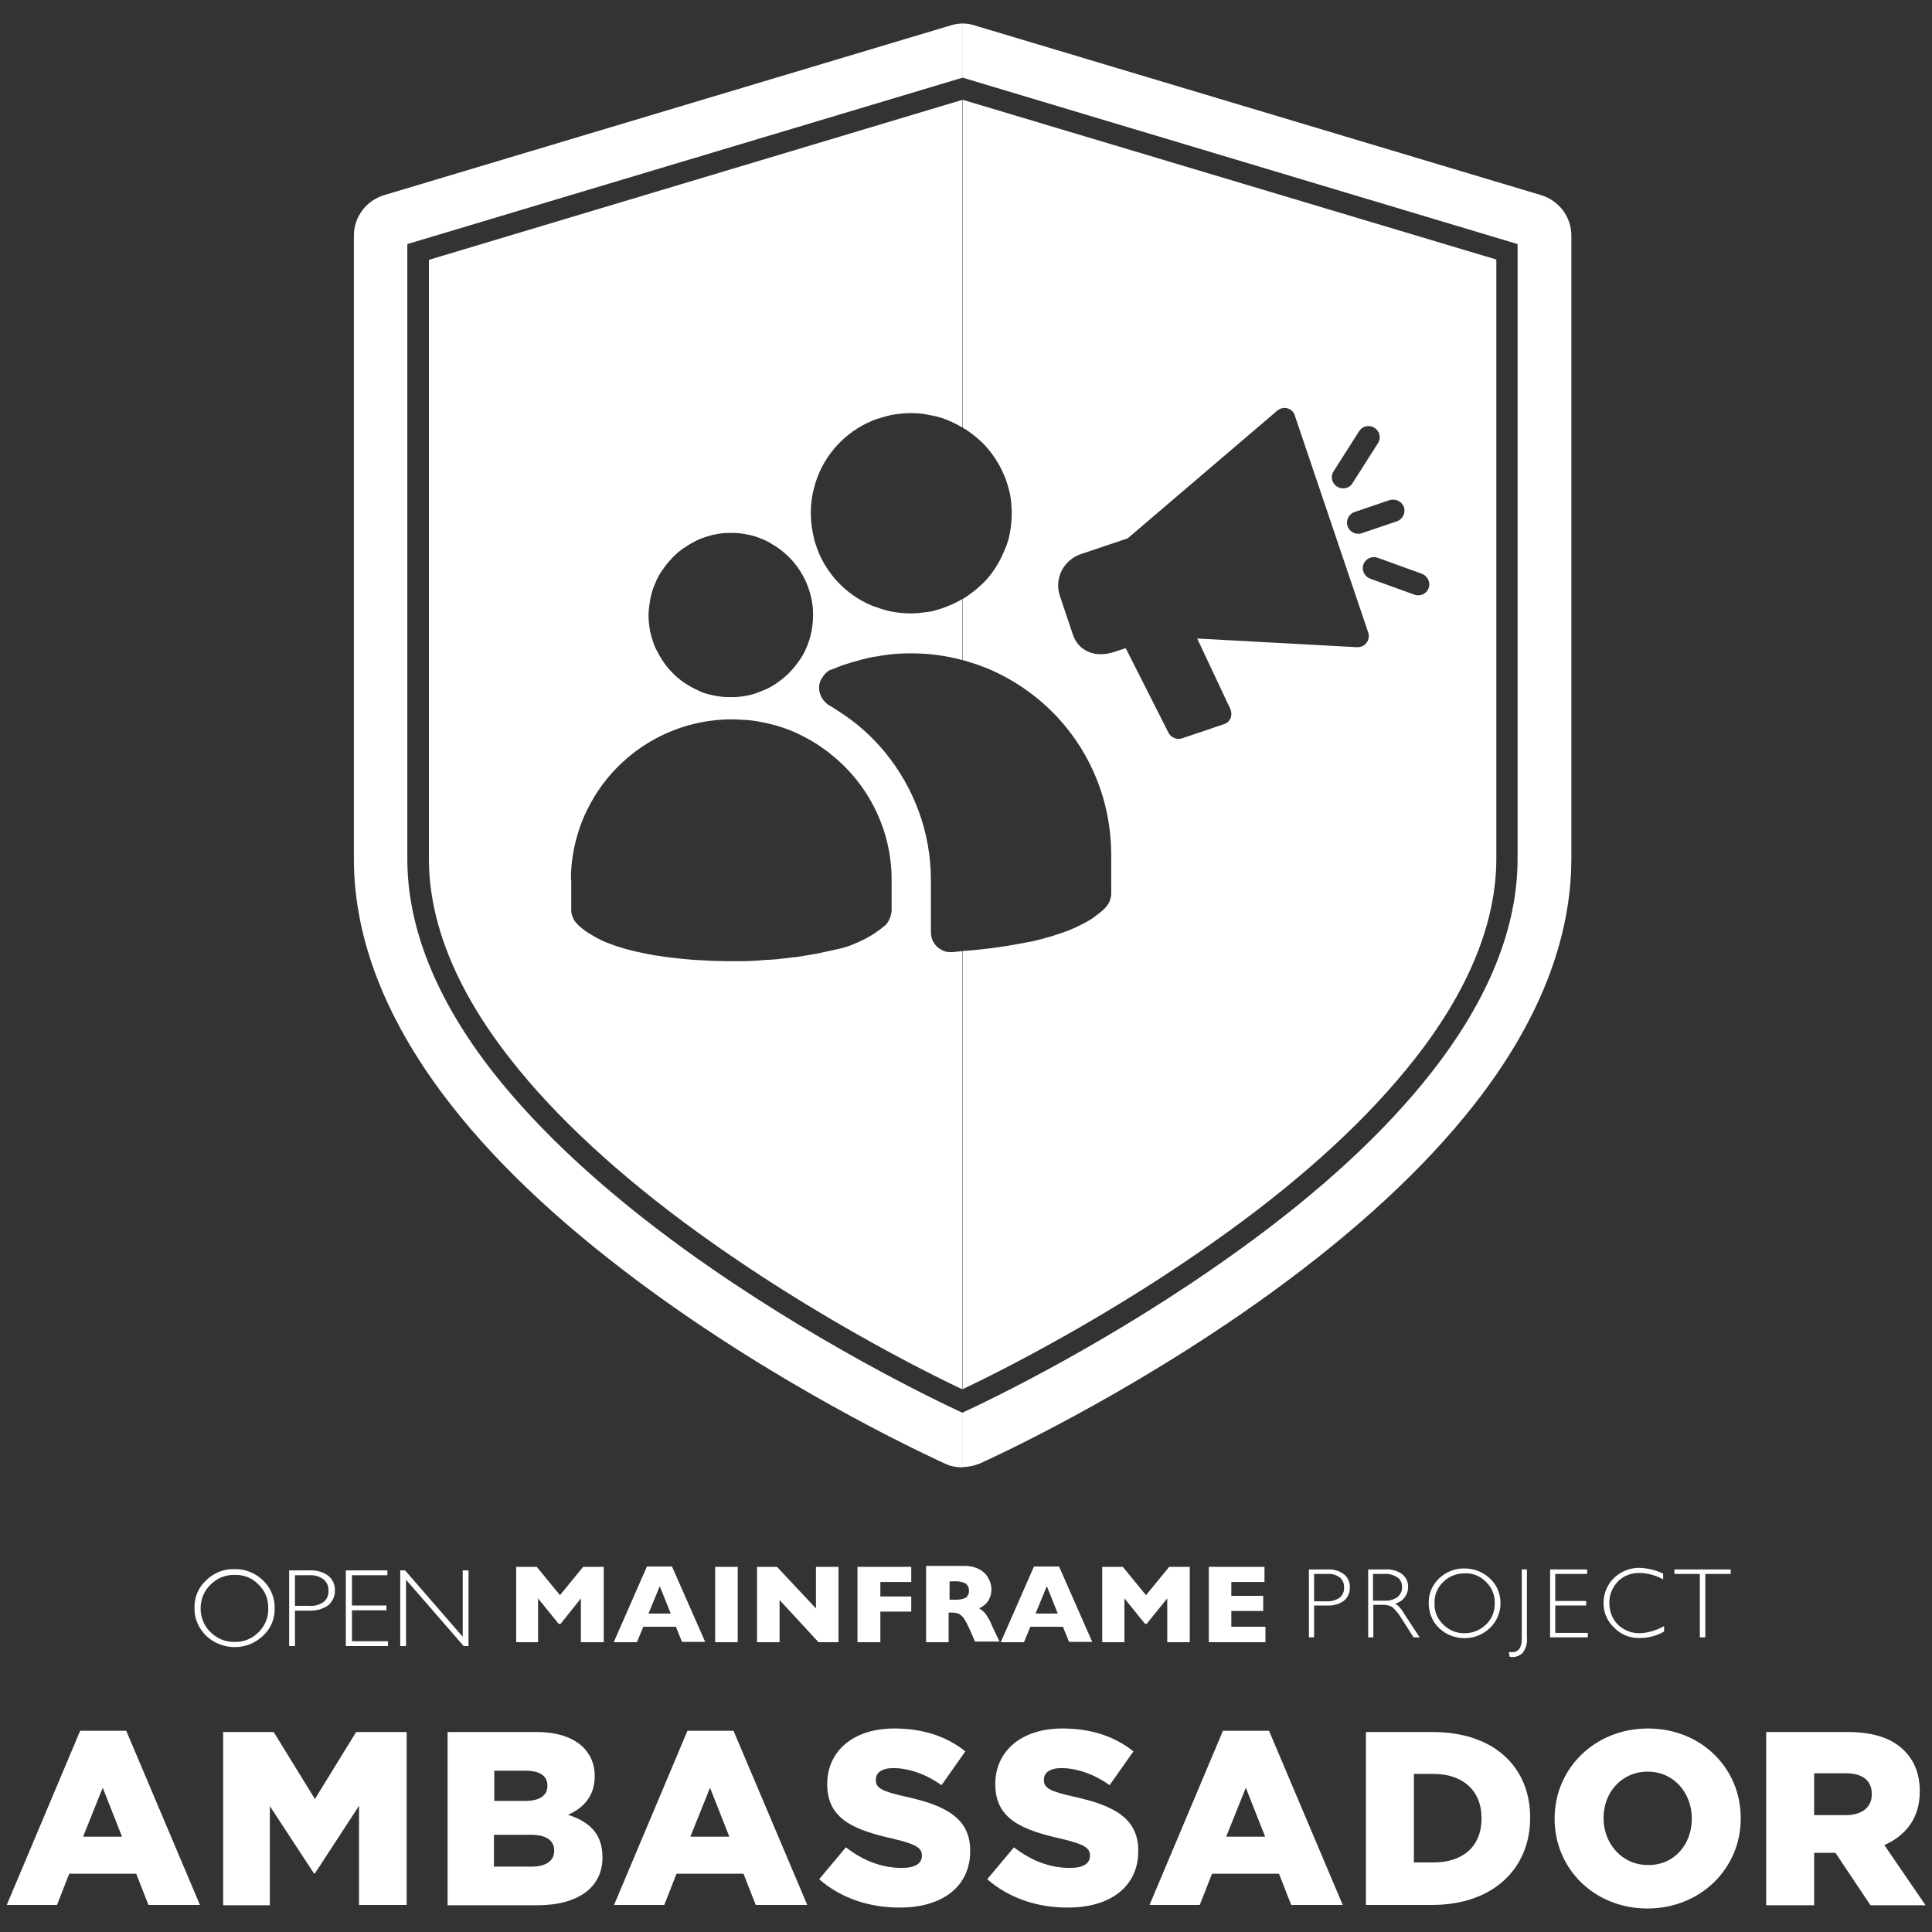 <?xml version="1.0" encoding="utf-8"?>
<!-- Generator: Adobe Illustrator 24.3.0, SVG Export Plug-In . SVG Version: 6.00 Build 0)  -->
<svg version="1.1" id="Layer_1" xmlns="http://www.w3.org/2000/svg" xmlns:xlink="http://www.w3.org/1999/xlink" x="0px" y="0px"
	 viewBox="0 0 600 600" style="enable-background:new 0 0 600 600;" xml:space="preserve">
<rect x="0" y="0" width="600" height="600" fill="#333333" stroke="none"/>
<style type="text/css">
	.st0{fill:#FFFFFF;}
	.st1{fill:#FFFFFF;}
	.st2{fill:#FFFFFF;}
	.st3{fill:transparent;}
	.st4{opacity:0.45;fill:transparent;}
</style>
<title>OMP Ambassador</title>
<g>
	<path class="st0" d="M408.2,498.6h4c1.9,0.1,3.7-0.4,5.2-1.5c1.2-1,1.9-2.6,1.8-4.1c0.1-1.6-0.6-3.1-1.8-4.1
		c-1.5-1.1-3.3-1.6-5.1-1.5h-5.8v21.1h1.6V498.6z M408.2,488.8l4.1,0c1.4-0.1,2.7,0.3,3.8,1.1c0.9,0.8,1.4,1.9,1.3,3.1
		c0.1,1.2-0.4,2.4-1.4,3.2c-1.2,0.8-2.6,1.2-4,1.1h-3.9V488.8z"/>
	<path class="st0" d="M426.5,498.4h2.9c1-0.1,2.1,0.2,3,0.7c1.1,1,2.1,2.3,2.9,3.6l3.7,5.8h1.9l-4.8-7.3c-0.7-1.3-1.6-2.4-2.8-3.2
		c2.4-0.6,4-2.7,4-5.1c0.1-1.5-0.6-3-1.8-4c-1.5-1.1-3.3-1.6-5.2-1.5h-5.4v21.1h1.6V498.4z M426.5,488.8h3.4
		c1.5-0.1,2.9,0.3,4.1,1.1c1,0.7,1.5,1.8,1.4,3c0.1,1.2-0.5,2.3-1.4,3.1c-1.2,0.8-2.6,1.2-4.1,1.1h-3.5V488.8z"/>
	<path class="st0" d="M454.8,487.1c-2.9-0.1-5.8,1.1-7.9,3.1c-2.1,2-3.3,4.8-3.2,7.7c0,2.9,1.1,5.7,3.2,7.7c4.4,4.2,11.4,4.2,15.8,0
		c2.1-2,3.3-4.8,3.3-7.7c0-2.9-1.1-5.7-3.3-7.7C460.6,488.2,457.8,487.1,454.8,487.1z M461.5,504.5c-1.8,1.8-4.2,2.7-6.6,2.7
		c-2.5,0.1-4.9-0.9-6.7-2.7c-1.8-1.7-2.8-4.1-2.7-6.6c-0.1-2.5,0.9-4.9,2.7-6.6c1.8-1.8,4.2-2.7,6.7-2.7c2.5-0.1,4.9,0.9,6.6,2.7
		c1.8,1.7,2.8,4.1,2.7,6.6C464.3,500.4,463.3,502.8,461.5,504.5z"/>
	<path class="st0" d="M469.8,514.6c1.2,0,2.3-0.5,3.1-1.3c1-1.4,1.5-3.1,1.3-4.8v-21.1h-1.6v21.5c0,2.8-1,4.2-3,4.2
		c-0.3,0-0.6,0-1-0.1l0.2,1.5C469.1,514.6,469.4,514.6,469.8,514.6z"/>
	<polygon class="st0" points="493.1,507.1 483,507.1 483,498.6 492.6,498.6 492.6,497.2 483,497.2 483,488.8 492.9,488.8 
		492.9,487.4 481.4,487.4 481.4,508.5 493.1,508.5 	"/>
	<path class="st0" d="M509.3,508.7c2.6,0,5.2-0.7,7.5-2v-1.7c-2.3,1.3-4.9,2.1-7.5,2.2c-2.5,0.1-5-0.9-6.8-2.6
		c-1.8-1.8-2.7-4.2-2.7-6.7c-0.1-2.5,0.9-4.9,2.6-6.7c1.7-1.8,4.1-2.7,6.6-2.7c2.6,0,5.2,0.7,7.5,2v-1.8c-2.3-1.1-4.8-1.7-7.4-1.8
		c-2.9,0-5.7,1.1-7.8,3.1c-2.1,2-3.3,4.8-3.3,7.7c-0.1,2.9,1.1,5.7,3.2,7.7C503.4,507.7,506.3,508.8,509.3,508.7z"/>
	<polygon class="st0" points="520,488.8 527.9,488.8 527.9,508.5 529.6,508.5 529.6,488.8 537.5,488.8 537.5,487.4 520,487.4 	"/>
	<polygon class="st0" points="167.1,496.4 173.5,504.3 174.1,504.3 180.4,496.4 180.4,510 187.5,510 187.5,486.6 181.1,486.6 
		173.9,495.4 166.7,486.6 160.3,486.6 160.3,510 167.1,510 	"/>
	<path class="st0" d="M199.8,505.2h10.1l1.9,4.7h7.2l-10.3-23.4h-7.8L190.6,510h7.2L199.8,505.2z M204.9,492.6l3.4,8.5h-6.9
		L204.9,492.6z"/>
	<rect x="222.1" y="486.6" class="st0" width="7" height="23.4"/>
	<polygon class="st0" points="242.1,496.9 254.2,510 260.4,510 260.4,486.6 253.4,486.6 253.4,499.5 241.3,486.6 235.1,486.6 
		235.1,510 242.1,510 	"/>
	<polygon class="st0" points="266.3,510 273.4,510 273.4,500.5 283,500.5 283,495.8 273.4,495.8 273.4,491.3 283,491.3 283,486.6 
		266.3,486.6 	"/>
	<path class="st0" d="M294.8,500.8h0.8c0.7,0,1.3,0.1,2,0.3c0.6,0.3,1.2,0.8,1.6,1.3c0.7,1,1.3,2.2,1.8,3.3l1.8,4.1h7.6l-2.4-5.1
		c-0.5-1.3-1.2-2.5-2-3.6c-0.5-0.6-1.2-1.2-1.9-1.6c0.6-0.3,1.2-0.7,1.7-1.1c0.6-0.5,1.1-1.1,1.4-1.8c0.5-0.9,0.7-2,0.7-3
		c0-1.1-0.3-2.2-0.8-3.2c-0.6-1.2-1.5-2.2-2.7-2.9c-1.4-0.8-3.1-1.2-4.8-1.2h-12V510h7V500.8z M294.8,491.1h1.5
		c1.2-0.1,2.4,0.1,3.5,0.6c0.7,0.5,1.2,1.4,1.1,2.3h0c0.1,0.8-0.3,1.7-1,2.2c-1.1,0.5-2.3,0.7-3.5,0.6h-1.5V491.1z"/>
	<path class="st0" d="M320,505.2h10.1l1.9,4.7h7.2l-10.3-23.4h-7.8L310.8,510h7.2L320,505.2z M325.1,492.6l3.4,8.5h-6.9L325.1,492.6
		z"/>
	<polygon class="st0" points="355.9,495.4 348.7,486.6 342.3,486.6 342.3,510 349.2,510 349.2,496.4 355.6,504.3 356.1,504.3 
		362.5,496.4 362.5,510 369.5,510 369.5,486.6 363.1,486.6 	"/>
	<polygon class="st0" points="393,505.2 382.4,505.2 382.4,500.3 392.3,500.3 392.3,495.6 382.4,495.6 382.4,491.3 392.7,491.3 
		392.7,486.6 375.4,486.6 375.4,510 393,510 	"/>
	<path class="st0" d="M81.7,508c2.4-2.2,3.7-5.3,3.6-8.6c0.1-3.2-1.3-6.4-3.6-8.6c-2.4-2.3-5.6-3.6-8.9-3.5
		c-3.3-0.1-6.5,1.2-8.8,3.5c-2.4,2.2-3.7,5.3-3.6,8.6c-0.1,3.2,1.3,6.3,3.6,8.6C69,512.7,76.8,512.7,81.7,508z M65.4,492.1
		c2-2,4.7-3.1,7.5-3c2.8-0.1,5.5,1,7.4,3c2,1.9,3.1,4.6,3,7.4c0.1,2.8-1,5.4-3,7.4c-2,2-4.6,3.1-7.4,3c-2.8,0.1-5.5-1-7.5-3
		c-2-1.9-3.1-4.6-3.1-7.4C62.3,496.7,63.4,494,65.4,492.1z"/>
	<path class="st0" d="M91.6,500.2h4.5c2.1,0.1,4.2-0.5,5.9-1.7c1.3-1.2,2.1-2.9,2-4.6c0.1-1.7-0.7-3.4-2-4.5
		c-1.6-1.2-3.7-1.8-5.7-1.7h-6.5v23.5h1.8V500.2z M91.6,489.2h4.6c1.5-0.1,3.1,0.4,4.3,1.3c1,0.9,1.6,2.1,1.5,3.5
		c0.1,1.4-0.5,2.7-1.5,3.5c-1.3,0.9-2.9,1.4-4.5,1.2h-4.4V489.2z"/>
	<polygon class="st0" points="120.5,509.7 109.3,509.7 109.3,500.1 120,500.1 120,498.6 109.3,498.6 109.3,489.2 120.3,489.2 
		120.3,487.7 107.4,487.7 107.4,511.2 120.5,511.2 	"/>
	<polygon class="st0" points="126.1,490.6 144,511.2 145.5,511.2 145.5,487.7 143.7,487.7 143.7,508.3 125.8,487.7 124.3,487.7 
		124.3,511.2 126.1,511.2 	"/>
</g>
<g>
	<g>
		<path class="st1" d="M24.9,537.5h14.3l22.9,54.1h-16l-3.8-9.7H21.5l-3.8,9.7H2.1L24.9,537.5z M37.9,570.4l-6-15.2l-6.1,15.2H37.9z
			"/>
		<path class="st1" d="M69.3,537.9H85l12.8,20.8l12.8-20.8h15.7v53.7h-14.8v-30.8l-13.7,21h-0.3l-13.7-20.9v30.8H69.3V537.9z"/>
		<path class="st1" d="M139,537.9h27.5c6.8,0,11.5,1.7,14.7,4.8c2.1,2.2,3.5,5.1,3.5,8.7v0.2c0,6.2-3.5,9.9-8.3,12
			c6.5,2.1,10.7,5.8,10.7,13.1v0.2c0,9.2-7.5,14.8-20.3,14.8H139V537.9z M170,554.5c0-3-2.4-4.6-6.8-4.6h-9.7v9.4h9.4
			c4.5,0,7.1-1.5,7.1-4.7V554.5z M164.8,569.8h-11.4v9.9H165c4.6,0,7.1-1.8,7.1-4.9v-0.2C172.1,571.7,169.8,569.8,164.8,569.8z"/>
		<path class="st1" d="M213.5,537.5h14.3l22.9,54.1h-16l-3.8-9.7h-20.8l-3.8,9.7h-15.6L213.5,537.5z M226.5,570.4l-6-15.2l-6.1,15.2
			H226.5z"/>
		<path class="st1" d="M254.4,583.6l8.3-9.9c5.4,4.2,11.2,6.4,17.4,6.4c4.1,0,6.2-1.4,6.2-3.7v-0.2c0-2.3-1.8-3.5-9.1-5.2
			c-11.4-2.6-20.3-5.8-20.3-16.8v-0.2c0-10,7.9-17.2,20.8-17.2c9.1,0,16.3,2.5,22.1,7.1l-7.4,10.5c-4.9-3.5-10.3-5.3-15-5.3
			c-3.6,0-5.4,1.5-5.4,3.5v0.2c0,2.5,1.8,3.5,9.4,5.2c12.3,2.7,19.9,6.7,19.9,16.7v0.2c0,11-8.7,17.5-21.7,17.5
			C270.1,592.5,261.1,589.5,254.4,583.6z"/>
		<path class="st1" d="M306.6,583.6l8.3-9.9c5.4,4.2,11.2,6.4,17.4,6.4c4.1,0,6.2-1.4,6.2-3.7v-0.2c0-2.3-1.8-3.5-9.1-5.2
			c-11.4-2.6-20.3-5.8-20.3-16.8v-0.2c0-10,7.9-17.2,20.8-17.2c9.1,0,16.3,2.5,22.1,7.1l-7.4,10.5c-4.9-3.5-10.3-5.3-15-5.3
			c-3.6,0-5.4,1.5-5.4,3.5v0.2c0,2.5,1.8,3.5,9.4,5.2c12.3,2.7,19.9,6.7,19.9,16.7v0.2c0,11-8.7,17.5-21.7,17.5
			C322.3,592.5,313.3,589.5,306.6,583.6z"/>
		<path class="st1" d="M379.8,537.5h14.3l22.9,54.1h-16l-3.8-9.7h-20.8l-3.8,9.7h-15.6L379.8,537.5z M392.9,570.4l-6-15.2l-6.1,15.2
			H392.9z"/>
		<path class="st1" d="M424.3,537.9H445c19.1,0,30.2,11,30.2,26.5v0.2c0,15.5-11.3,27-30.5,27h-20.5V537.9z M439.1,551v27.4h6.1
			c9,0,14.9-4.9,14.9-13.6v-0.2c0-8.6-5.9-13.7-14.9-13.7H439.1z"/>
		<path class="st1" d="M482.8,564.9v-0.2c0-15.4,12.4-27.9,29-27.9c16.6,0,28.8,12.4,28.8,27.8v0.2c0,15.4-12.4,27.9-29,27.9
			C495.1,592.7,482.8,580.3,482.8,564.9z M525.4,564.9v-0.2c0-7.8-5.5-14.5-13.7-14.5c-8.2,0-13.7,6.6-13.7,14.3v0.2
			c0,7.7,5.6,14.5,13.8,14.5C520,579.3,525.4,572.7,525.4,564.9z"/>
		<path class="st1" d="M548.5,537.9h25.4c8.2,0,13.9,2.1,17.5,5.8c3.1,3.1,4.8,7.2,4.8,12.5v0.2c0,8.3-4.4,13.7-11,16.6l12.8,18.7
			h-17.1L570,575.4h-6.6v16.3h-14.9V537.9z M573.3,563.7c5,0,8-2.5,8-6.4v-0.2c0-4.3-3.1-6.4-8.1-6.4h-9.8v13H573.3z"/>
	</g>
</g>
<g>
	<path class="st2" d="M478.6,60.6L302.7,7.9c-1.2-0.4-2.5-0.6-3.8-0.6v16.8l0,0l172.4,51.7v190.9c0,21.4-9,43.7-26.7,66.3
		c-14.4,18.4-34.5,37-59.8,55.2c-39.3,28.4-78,46.9-85.9,50.5c0,0,0,0,0,0v16.9c0,0,0,0,0,0c1.8,0,3.7-0.4,5.4-1.1
		c1.8-0.8,45.7-20.6,90.3-52.9c26.5-19.2,47.8-38.9,63.1-58.4c20.1-25.6,30.3-51.4,30.3-76.6V73.2C488,67.4,484.2,62.3,478.6,60.6z"
		/>
	<path class="st2" d="M300.3,133.6c0.8,0.6,1.6,1.2,2.4,1.8c0.5,0.4,0.9,0.8,1.4,1.2c0.3,0.3,0.6,0.5,0.9,0.8
		c2.1,2.1,3.9,4.5,5.4,7.2c0.5,0.9,0.9,1.8,1.3,2.7c0.2,0.5,0.4,0.9,0.6,1.4c0.5,1.4,0.9,2.9,1.3,4.4c0.4,2,0.6,4.1,0.6,6.3
		c0,2.1-0.2,4.2-0.6,6.3c-0.3,1.5-0.7,3-1.3,4.4c-0.2,0.5-0.4,0.9-0.6,1.4c-0.4,0.9-0.8,1.8-1.3,2.7c-1.4,2.6-3.2,5.1-5.4,7.2
		c-0.3,0.3-0.6,0.5-0.9,0.8c-0.4,0.4-0.9,0.8-1.4,1.2c-0.8,0.6-1.6,1.2-2.4,1.8c-0.4,0.3-0.9,0.5-1.3,0.8v19c1.7,0.5,3.4,1,5.1,1.6
		c0.1,0,0.2,0.1,0.2,0.1c2.9,1,5.6,2.3,8.2,3.7c5.3,2.9,10.1,6.5,14.3,10.7c0.7,0.7,1.4,1.4,2.1,2.2c10,11,16.1,25.7,16.2,41.8l0,0
		v12.4c0,0.8-0.2,1.6-0.5,2.4c-0.2,0.4-0.3,0.7-0.6,1.1c-0.2,0.3-0.5,0.7-0.8,1c-0.9,0.9-1.9,1.7-3,2.5c-0.4,0.3-0.7,0.5-1.1,0.8
		c-0.8,0.5-1.6,1-2.4,1.4c-1.3,0.7-2.6,1.3-4,1.9c-1.4,0.6-2.9,1.1-4.4,1.6c-0.5,0.2-1,0.3-1.5,0.5c-1,0.3-2.1,0.6-3.2,0.9
		c-0.5,0.1-1.1,0.3-1.6,0.4c-1.1,0.3-2.2,0.5-3.3,0.7c-1.1,0.2-2.2,0.4-3.3,0.6c-1.7,0.3-3.3,0.6-4.9,0.8c-2.2,0.3-4.3,0.6-6.4,0.8
		c0,0,0,0,0,0c-1.6,0.2-3.1,0.3-4.6,0.4c-0.2,0-0.3,0-0.5,0v9.7v126.4c0,0,0,0,0,0c11.6-5.5,46.6-23,82-48.6
		c24.8-17.9,44.4-36.1,58.4-54c16.8-21.4,25.3-42.4,25.3-62.2v-186L299,31l0,0v101.8C299.4,133.1,299.9,133.4,300.3,133.6z
		 M443.7,182.6c-0.4,1-1.2,1.8-2.1,2.1c-0.7,0.2-1.5,0.3-2.3,0l-13.8-5c-1.8-0.7-2.7-2.6-2.1-4.4c0.7-1.8,2.6-2.7,4.4-2.1l13.8,5
		C443.4,178.9,444.3,180.9,443.7,182.6z M436,157.5c0.6,1.8-0.4,3.8-2.2,4.4l-10.9,3.7c-1.8,0.6-3.8-0.4-4.4-2.2
		c-0.6-1.8,0.4-3.8,2.2-4.4l10.9-3.7C433.4,154.8,435.4,155.7,436,157.5z M414.2,146.3l7.9-12.4c1-1.6,3.2-2.1,4.8-1
		c1.6,1,2.1,3.2,1,4.8l-7.9,12.4c-0.4,0.7-1.1,1.2-1.8,1.4c-1,0.3-2,0.2-3-0.4C413.6,150.1,413.1,147.9,414.2,146.3z M335.6,172.1
		l14.6-4.9l46.5-39.7c0.9-0.7,2-1,3.1-0.7c1.1,0.3,2,1.1,2.3,2.2l22.8,67.4c0.4,1.1,0.2,2.3-0.5,3.2c-0.4,0.6-1,1-1.6,1.2
		c-0.4,0.1-0.8,0.2-1.3,0.2l-49.7-2.7l10.3,21.9c0.4,0.9,0.4,1.9,0.1,2.8c-0.4,0.9-1.1,1.6-2.1,1.9l-13,4.4
		c-1.6,0.5-3.4-0.2-4.2-1.7l-13.3-26.3l-3.7,1.2c-5.8,1.9-11-0.3-12.7-5.4l-4-11.9C327.3,179.8,330.2,174,335.6,172.1z"/>
	<path class="st1" d="M213,388.3c-25.3-18.3-45.4-36.9-59.8-55.2c-17.7-22.6-26.7-45-26.7-66.3V75.8L299,24.1V7.3
		c-1.3,0-2.5,0.2-3.8,0.6L119.3,60.6c-5.6,1.7-9.4,6.8-9.4,12.6v193.5c0,25.2,10.2,50.9,30.3,76.6c15.3,19.6,36.6,39.2,63.1,58.4
		c44.6,32.3,88.4,52,90.3,52.9c1.7,0.8,3.5,1.1,5.4,1.1v-16.9C291,435.1,252.4,416.7,213,388.3z"/>
	<path class="st1" d="M216.9,382.9c35.4,25.6,70.4,43.1,82,48.6V305.1v-9.7c-0.8,0.1-1.6,0.1-2.4,0.2c-0.4,0.1-0.8,0.1-1.2,0.1h-0.1
		c-0.4,0-0.8-0.1-1.2-0.1c-0.4-0.1-0.8-0.2-1.2-0.4c-0.7-0.3-1.4-0.8-2-1.4c-0.3-0.3-0.5-0.6-0.7-0.9c-0.7-1-1-2.2-1-3.5v-16.2
		c0-14.6-5.2-28.5-14.2-39.5c-4.1-5-9-9.4-14.6-12.9c-0.9-0.6-1.8-1.2-2.7-1.7c-0.8-0.4-1.4-1.1-2-1.8c-0.1-0.1-0.1-0.2-0.2-0.3
		c-0.5-0.8-0.9-1.8-1-2.8c-0.1-1.2,0.1-2.4,0.8-3.5c0,0,0-0.1,0.1-0.1c0.5-1,1.3-1.8,2.2-2.4c0.5-0.2,1-0.4,1.6-0.6
		c1.3-0.5,2.5-1,3.8-1.4c0.6-0.2,1.3-0.4,1.9-0.6c0.4-0.1,0.8-0.2,1.2-0.3c0.6-0.2,1.1-0.3,1.7-0.5c0.4-0.1,0.9-0.2,1.3-0.3
		c0.6-0.1,1.1-0.3,1.7-0.4c0.5-0.1,0.9-0.2,1.4-0.2c0.5-0.1,1.1-0.2,1.6-0.3c0.5-0.1,1-0.1,1.4-0.2c0.5-0.1,1.1-0.1,1.6-0.2
		c2-0.2,4.1-0.3,6.2-0.3c5.5,0,10.9,0.7,16,2.1v-19c-0.4,0.2-0.8,0.5-1.2,0.7c-2.2,1.2-4.6,2.1-7,2.8c-1,0.3-2,0.5-3,0.6
		c-1.5,0.2-3.1,0.4-4.7,0.4c-2.1,0-4.2-0.2-6.3-0.6c-1-0.2-2-0.5-3-0.8c-1-0.3-1.9-0.7-2.9-1c-8.4-3.5-14.9-10.6-17.6-19.4
		c-0.2-0.5-0.3-1-0.4-1.5c-0.6-2.5-1-5.1-1-7.8s0.3-5.3,1-7.8c0.1-0.5,0.3-1,0.4-1.5c2.7-8.8,9.2-15.9,17.6-19.4
		c0.9-0.4,1.9-0.7,2.9-1c1-0.3,2-0.6,3-0.8c2-0.4,4.1-0.6,6.3-0.6c1.6,0,3.2,0.1,4.7,0.4c1,0.2,2,0.4,3,0.6c2.5,0.6,4.8,1.6,7,2.8
		c0.4,0.2,0.8,0.5,1.2,0.7V31L133.2,80.7v186c0,19.8,8.5,40.8,25.3,62.2C172.5,346.8,192.2,365,216.9,382.9z M201.6,188.4
		c0.1-1,0.3-2,0.5-3c0.3-1.5,0.8-2.9,1.4-4.3c0.6-1.5,1.4-3,2.4-4.3c0.9-1.4,2-2.6,3.1-3.8c1.2-1.2,2.4-2.2,3.8-3.1
		c1.4-0.9,2.8-1.7,4.3-2.4c1.4-0.6,2.8-1,4.3-1.4c1-0.2,2-0.4,3-0.5c0.9-0.1,1.7-0.1,2.6-0.1c0.9,0,1.8,0,2.6,0.1c1,0.1,2,0.3,3,0.5
		c1.5,0.3,2.9,0.8,4.3,1.4c1,0.4,2,0.9,2.9,1.5c6.9,4,11.7,11.1,12.6,19.5c0.1,0.9,0.1,1.7,0.1,2.6c0,1.8-0.2,3.5-0.5,5.1
		c0,0.1-0.1,0.3-0.1,0.4c-0.3,1.5-0.8,3-1.4,4.4c-0.6,1.5-1.4,3-2.4,4.3c-1.8,2.6-4,4.9-6.7,6.7c0,0-0.1,0.1-0.1,0.1
		c-1.4,1-2.9,1.8-4.5,2.4c-0.8,0.3-1.5,0.6-2.3,0.9c-1.6,0.5-3.3,0.8-5,1c-0.9,0.1-1.7,0.1-2.6,0.1c-0.9,0-1.8,0-2.6-0.1
		c-1.7-0.2-3.4-0.5-5-1c-0.8-0.2-1.6-0.5-2.3-0.9c-1.6-0.7-3-1.5-4.4-2.4c-1.3-0.9-2.6-1.9-3.7-3.1c-1.2-1.2-2.2-2.4-3.1-3.8
		c-0.9-1.4-1.7-2.8-2.4-4.3c-0.6-1.5-1.1-3.1-1.5-4.8c-0.3-1.7-0.5-3.4-0.5-5.1C201.4,190.1,201.5,189.2,201.6,188.4z M177.3,273.2
		c0-5.1,0.8-10.1,2.3-14.8c0.7-2.3,1.6-4.6,2.7-6.8c0.7-1.4,1.5-2.9,2.3-4.2c8.7-14.3,24.5-23.9,42.5-24c1.5,0,3,0.1,4.6,0.2
		c1.5,0.1,3,0.3,4.5,0.6c2.3,0.4,4.5,1,6.7,1.7c2.2,0.7,4.3,1.6,6.4,2.7c2.1,1.1,4.1,2.2,6,3.6c1,0.7,1.9,1.3,2.8,2.1
		c11.7,9.3,18.8,23.6,18.8,38.9v0v9.6c0,0.3,0,0.5-0.1,0.7c-0.2,1.4-0.8,2.7-1.7,3.7c-2.1,1.8-4.4,3.4-6.9,4.6
		c-1.2,0.6-2.5,1.2-3.8,1.7c-1.3,0.5-2.6,0.9-4,1.2c-1.3,0.3-2.7,0.6-4.1,0.9c-0.5,0.1-0.9,0.2-1.4,0.3c-0.9,0.2-1.8,0.4-2.7,0.5
		c-0.6,0.1-1.1,0.2-1.7,0.3c-0.8,0.1-1.6,0.3-2.4,0.4c-0.6,0.1-1.2,0.2-1.8,0.2c-0.8,0.1-1.6,0.2-2.4,0.3c-0.6,0.1-1.2,0.1-1.8,0.2
		c-0.8,0.1-1.5,0.2-2.3,0.2c-0.6,0.1-1.3,0.1-1.9,0.1c-0.8,0.1-1.5,0.1-2.3,0.2c-0.6,0-1.3,0.1-1.9,0.1c-0.7,0-1.5,0.1-2.2,0.1
		c-0.6,0-1.3,0-1.9,0c-0.6,0-1.3,0-1.9,0c-0.2,0-0.4,0-0.6,0c-1.1,0-3.2,0-5.7-0.1c-1.7-0.1-3.7-0.2-5.9-0.3
		c-2.7-0.2-5.6-0.5-8.7-0.9c-2.3-0.3-4.7-0.7-7-1.2c-3.5-0.7-7-1.6-10.1-2.8c-0.5-0.2-1-0.4-1.6-0.6c-0.5-0.2-1-0.4-1.5-0.7
		c-0.7-0.3-1.4-0.7-2.1-1.1c-0.7-0.4-1.3-0.8-2-1.2c-1.2-0.8-2.4-1.7-3.3-2.7c-0.9-0.9-1.4-2-1.7-3.2c-0.1-0.4-0.1-0.8-0.1-1.2
		V273.2z"/>
	<path class="st3" d="M423.4,175.3c-0.7,1.8,0.3,3.8,2.1,4.4l13.8,5c0.8,0.3,1.6,0.3,2.3,0c1-0.3,1.8-1.1,2.1-2.1
		c0.7-1.8-0.3-3.8-2.1-4.4l-13.8-5C426,172.6,424.1,173.5,423.4,175.3z"/>
	<path class="st3" d="M292.9,295.2c-0.7-0.3-1.4-0.8-2-1.4C291.5,294.4,292.1,294.8,292.9,295.2z"/>
	<path class="st3" d="M227.6,298.7c0.6,0,1.3,0,1.9,0c-0.8,0-1.7,0-2.5,0C227.2,298.7,227.4,298.7,227.6,298.7z"/>
	<path class="st3" d="M184.3,291.1c0.7,0.4,1.4,0.7,2.1,1.1c0.5,0.2,1,0.4,1.5,0.7c-0.5-0.2-1-0.4-1.5-0.7
		C185.7,291.8,185,291.4,184.3,291.1z"/>
	<path class="st3" d="M179.1,287.2c-0.9-0.9-1.4-2-1.7-3.2C177.6,285.2,178.2,286.4,179.1,287.2z"/>
	<path class="st3" d="M302.7,183.4c0.5-0.4,0.9-0.8,1.4-1.2c0.3-0.3,0.6-0.5,0.9-0.8c2.1-2.1,3.9-4.5,5.4-7.2
		c0.5-0.9,0.9-1.8,1.3-2.7c0.2-0.5,0.4-0.9,0.6-1.4c0.5-1.4,0.9-2.9,1.3-4.4c0.4-2,0.6-4.1,0.6-6.3c0-2.1-0.2-4.2-0.6-6.3
		c-0.3-1.5-0.7-3-1.3-4.4c-0.2-0.5-0.4-0.9-0.6-1.4c-0.4-0.9-0.8-1.8-1.3-2.7c-1.4-2.6-3.2-5.1-5.4-7.2c-0.3-0.3-0.6-0.5-0.9-0.8
		c-0.4-0.4-0.9-0.8-1.4-1.2c-0.8-0.6-1.6-1.2-2.4-1.8c-0.4-0.3-0.9-0.5-1.3-0.8v0.6v49.4v3.2c0.4-0.3,0.9-0.5,1.3-0.8
		C301.1,184.6,301.9,184,302.7,183.4z"/>
	<path class="st3" d="M304,294.9C304,294.9,304,294.9,304,294.9c2.1-0.2,4.2-0.5,6.4-0.8c1.6-0.2,3.3-0.5,4.9-0.8
		c1.1-0.2,2.2-0.4,3.3-0.6c1.1-0.2,2.2-0.5,3.3-0.7c0.5-0.1,1.1-0.3,1.6-0.4c1.1-0.3,2.1-0.6,3.2-0.9c0.5-0.2,1-0.3,1.5-0.5
		c1.5-0.5,3-1,4.4-1.6c1.4-0.6,2.8-1.2,4-1.9c0.8-0.5,1.7-0.9,2.4-1.4c0.4-0.2,0.8-0.5,1.1-0.8c1.1-0.8,2.1-1.6,3-2.5
		c0.3-0.3,0.5-0.6,0.8-1c0.2-0.3,0.4-0.7,0.6-1.1c0.3-0.7,0.5-1.6,0.5-2.4v-12.4l0,0c0-16.1-6.1-30.7-16.2-41.8
		c-0.7-0.7-1.4-1.5-2.1-2.2c-4.2-4.2-9-7.8-14.3-10.7c-2.6-1.4-5.4-2.7-8.2-3.7c-0.1,0-0.2-0.1-0.2-0.1c-1.7-0.6-3.4-1.1-5.1-1.6
		v4.3v86.1c0.2,0,0.3,0,0.5,0C300.9,295.2,302.4,295.1,304,294.9z"/>
	<path class="st3" d="M206.7,297.4c-2.3-0.3-4.7-0.7-7-1.2C202,296.7,204.4,297,206.7,297.4z"/>
	<path class="st3" d="M333.1,197.2c1.7,5.1,7,7.3,12.7,5.4l3.7-1.2l13.3,26.3c0.8,1.5,2.6,2.3,4.2,1.7l13-4.4c0.9-0.3,1.7-1,2.1-1.9
		c0.4-0.9,0.4-1.9-0.1-2.8l-10.3-21.9l49.7,2.7c0.4,0,0.9,0,1.3-0.2c0.6-0.2,1.2-0.6,1.6-1.2c0.7-0.9,0.9-2.1,0.5-3.2L402.1,129
		c-0.4-1.1-1.2-1.9-2.3-2.2c-1.1-0.3-2.3,0-3.1,0.7l-46.5,39.7l-14.6,4.9c-5.4,1.8-8.3,7.7-6.5,13.1L333.1,197.2z"/>
	<path class="st3" d="M415.2,151.1c0.9,0.6,2,0.7,3,0.4c0.7-0.2,1.4-0.7,1.8-1.4l7.9-12.4c1-1.6,0.6-3.7-1-4.8c-1.6-1-3.7-0.6-4.8,1
		l-7.9,12.4C413.1,147.9,413.6,150.1,415.2,151.1z"/>
	<path class="st3" d="M418.6,163.4c0.6,1.8,2.6,2.8,4.4,2.2l10.9-3.7c1.8-0.6,2.8-2.6,2.2-4.4c-0.6-1.8-2.6-2.8-4.4-2.2l-10.9,3.7
		C418.9,159.7,418,161.6,418.6,163.4z"/>
	<path class="st3" d="M126.5,266.7c0,21.4,9,43.7,26.7,66.3c14.4,18.4,34.5,36.9,59.8,55.2c39.3,28.5,78,46.9,85.9,50.5c0,0,0,0,0,0
		c7.9-3.7,46.6-22.1,85.9-50.5c25.3-18.3,45.4-36.9,59.8-55.2c17.7-22.6,26.7-45,26.7-66.3V75.8L299,24.1l0,0L126.5,75.8V266.7z
		 M133.2,80.7L299,31l0,0l165.8,49.7v186c0,19.8-8.5,40.8-25.3,62.2c-14,17.9-33.7,36-58.4,54c-35.4,25.6-70.4,43-82,48.6
		c0,0,0,0,0,0c-11.6-5.5-46.6-22.9-82-48.6c-24.8-17.9-44.4-36.1-58.4-54c-16.8-21.5-25.3-42.4-25.3-62.2V80.7z"/>
	<path class="st4" d="M299,133.4v-0.6c-0.4-0.2-0.8-0.5-1.2-0.7c-2.2-1.2-4.6-2.1-7-2.8c-1-0.3-2-0.5-3-0.6
		c-1.5-0.2-3.1-0.4-4.7-0.4c-2.1,0-4.2,0.2-6.3,0.6c-1,0.2-2,0.5-3,0.8c-1,0.3-1.9,0.7-2.9,1c-8.4,3.5-14.9,10.6-17.6,19.4
		c-0.2,0.5-0.3,1-0.4,1.5c-0.6,2.5-1,5.1-1,7.8s0.3,5.3,1,7.8c0.1,0.5,0.3,1,0.4,1.5c2.7,8.8,9.2,15.9,17.6,19.4
		c0.9,0.4,1.9,0.7,2.9,1c1,0.3,2,0.6,3,0.8c2,0.4,4.1,0.6,6.3,0.6c1.6,0,3.2-0.1,4.7-0.4c1-0.2,2-0.4,3-0.6c2.5-0.6,4.8-1.6,7-2.8
		c0.4-0.2,0.8-0.5,1.2-0.7v-3.2V133.4z"/>
	<path class="st4" d="M203.5,200.9c0.6,1.5,1.4,3,2.4,4.3c0.9,1.4,2,2.6,3.1,3.8c1.1,1.1,2.4,2.2,3.7,3.1c1.4,0.9,2.9,1.8,4.4,2.4
		c0.8,0.3,1.5,0.6,2.3,0.9c1.6,0.5,3.3,0.8,5,1c0.9,0.1,1.7,0.1,2.6,0.1c0.9,0,1.8,0,2.6-0.1c1.7-0.2,3.4-0.5,5-1
		c0.8-0.2,1.6-0.5,2.3-0.9c1.6-0.7,3.1-1.5,4.5-2.4c0,0,0.1-0.1,0.1-0.1c2.6-1.8,4.9-4.1,6.7-6.7c0.9-1.4,1.7-2.8,2.4-4.3
		c0.6-1.4,1-2.9,1.4-4.4c0-0.1,0.1-0.3,0.1-0.4c0.3-1.7,0.5-3.4,0.5-5.1c0-0.9,0-1.8-0.1-2.6c-0.8-8.3-5.7-15.4-12.6-19.5
		c-0.9-0.5-1.9-1-2.9-1.5c-1.4-0.6-2.8-1-4.3-1.4c-1-0.2-2-0.4-3-0.5c-0.9-0.1-1.7-0.1-2.6-0.1c-0.9,0-1.8,0-2.6,0.1
		c-1,0.1-2,0.3-3,0.5c-1.5,0.3-2.9,0.8-4.3,1.4c-1.5,0.6-3,1.4-4.3,2.4c-1.4,0.9-2.6,2-3.8,3.1c-1.2,1.2-2.2,2.4-3.1,3.8
		c-0.9,1.4-1.7,2.8-2.4,4.3c-0.6,1.4-1,2.8-1.4,4.3c-0.2,1-0.4,2-0.5,3c-0.1,0.9-0.1,1.7-0.1,2.6c0,1.8,0.2,3.5,0.5,5.1
		C202.3,197.8,202.8,199.4,203.5,200.9z"/>
	<path class="st4" d="M299,205c-5.1-1.4-10.5-2.1-16-2.1c-2.1,0-4.1,0.1-6.2,0.3c-0.5,0.1-1.1,0.1-1.6,0.2c-0.5,0.1-1,0.1-1.4,0.2
		c-0.5,0.1-1.1,0.2-1.6,0.3c-0.5,0.1-0.9,0.2-1.4,0.2c-0.6,0.1-1.1,0.2-1.7,0.4c-0.4,0.1-0.9,0.2-1.3,0.3c-0.6,0.1-1.1,0.3-1.7,0.5
		c-0.4,0.1-0.8,0.2-1.2,0.3c-0.6,0.2-1.3,0.4-1.9,0.6c-1.3,0.4-2.6,0.9-3.8,1.4c-0.5,0.2-1,0.4-1.6,0.6c-0.9,0.6-1.7,1.4-2.2,2.4
		c0,0,0,0.1-0.1,0.1c-0.6,1.1-0.9,2.3-0.8,3.5c0.1,1,0.4,1.9,1,2.8c0.1,0.1,0.1,0.2,0.2,0.3c0.5,0.7,1.2,1.3,2,1.8
		c0.9,0.5,1.9,1.1,2.7,1.7c5.6,3.6,10.5,7.9,14.6,12.9c9,11,14.2,24.9,14.2,39.5v16.2c0,1.3,0.4,2.5,1,3.5c0.2,0.3,0.5,0.6,0.7,0.9
		c0.6,0.6,1.2,1,2,1.4c0.4,0.2,0.8,0.3,1.2,0.4c0.4,0.1,0.8,0.1,1.2,0.1h0.1c0.4,0,0.8,0,1.2-0.1c0.8-0.1,1.6-0.1,2.4-0.2v-86.1V205
		z"/>
	<path class="st4" d="M179.1,287.2c1,1,2.1,1.8,3.3,2.7c0.6,0.4,1.3,0.8,2,1.2c0.7,0.4,1.4,0.7,2.1,1.1c0.5,0.2,1,0.4,1.5,0.7
		c0.5,0.2,1,0.4,1.6,0.6c3.2,1.2,6.6,2.1,10.1,2.8c2.3,0.5,4.7,0.9,7,1.2c3,0.4,6,0.7,8.7,0.9c2.2,0.2,4.1,0.3,5.9,0.3
		c2.6,0.1,4.6,0.1,5.7,0.1c0.8,0,1.7,0,2.5,0c0.6,0,1.3,0,1.9,0c0.8,0,1.5-0.1,2.2-0.1c0.6,0,1.3,0,1.9-0.1c0.8,0,1.5-0.1,2.3-0.2
		c0.6,0,1.3-0.1,1.9-0.1c0.8-0.1,1.5-0.2,2.3-0.2c0.6-0.1,1.2-0.1,1.8-0.2c0.8-0.1,1.6-0.2,2.4-0.3c0.6-0.1,1.2-0.2,1.8-0.2
		c0.8-0.1,1.6-0.3,2.4-0.4c0.6-0.1,1.1-0.2,1.7-0.3c0.9-0.2,1.8-0.4,2.7-0.5c0.5-0.1,0.9-0.2,1.4-0.3c1.4-0.3,2.7-0.6,4.1-0.9
		c1.4-0.3,2.7-0.7,4-1.2c1.3-0.5,2.6-1,3.8-1.7c2.5-1.3,4.8-2.8,6.9-4.6c1-1,1.6-2.3,1.7-3.7c0.1-0.2,0.1-0.5,0.1-0.7v-9.6v0
		c0-15.3-7.1-29.6-18.8-38.9c-0.9-0.7-1.8-1.4-2.8-2.1c-1.9-1.3-3.9-2.5-6-3.6c-2.1-1-4.2-1.9-6.4-2.7c-2.2-0.7-4.4-1.3-6.7-1.7
		c-1.5-0.3-3-0.5-4.5-0.6c-1.5-0.1-3-0.2-4.6-0.2c-18,0-33.8,9.6-42.5,24c-0.8,1.4-1.6,2.8-2.3,4.2c-1,2.2-1.9,4.4-2.7,6.8
		c-1.5,4.7-2.2,9.6-2.3,14.8v9.6c0,0.4,0,0.8,0.1,1.2C177.6,285.2,178.2,286.4,179.1,287.2z"/>
</g>
</svg>
